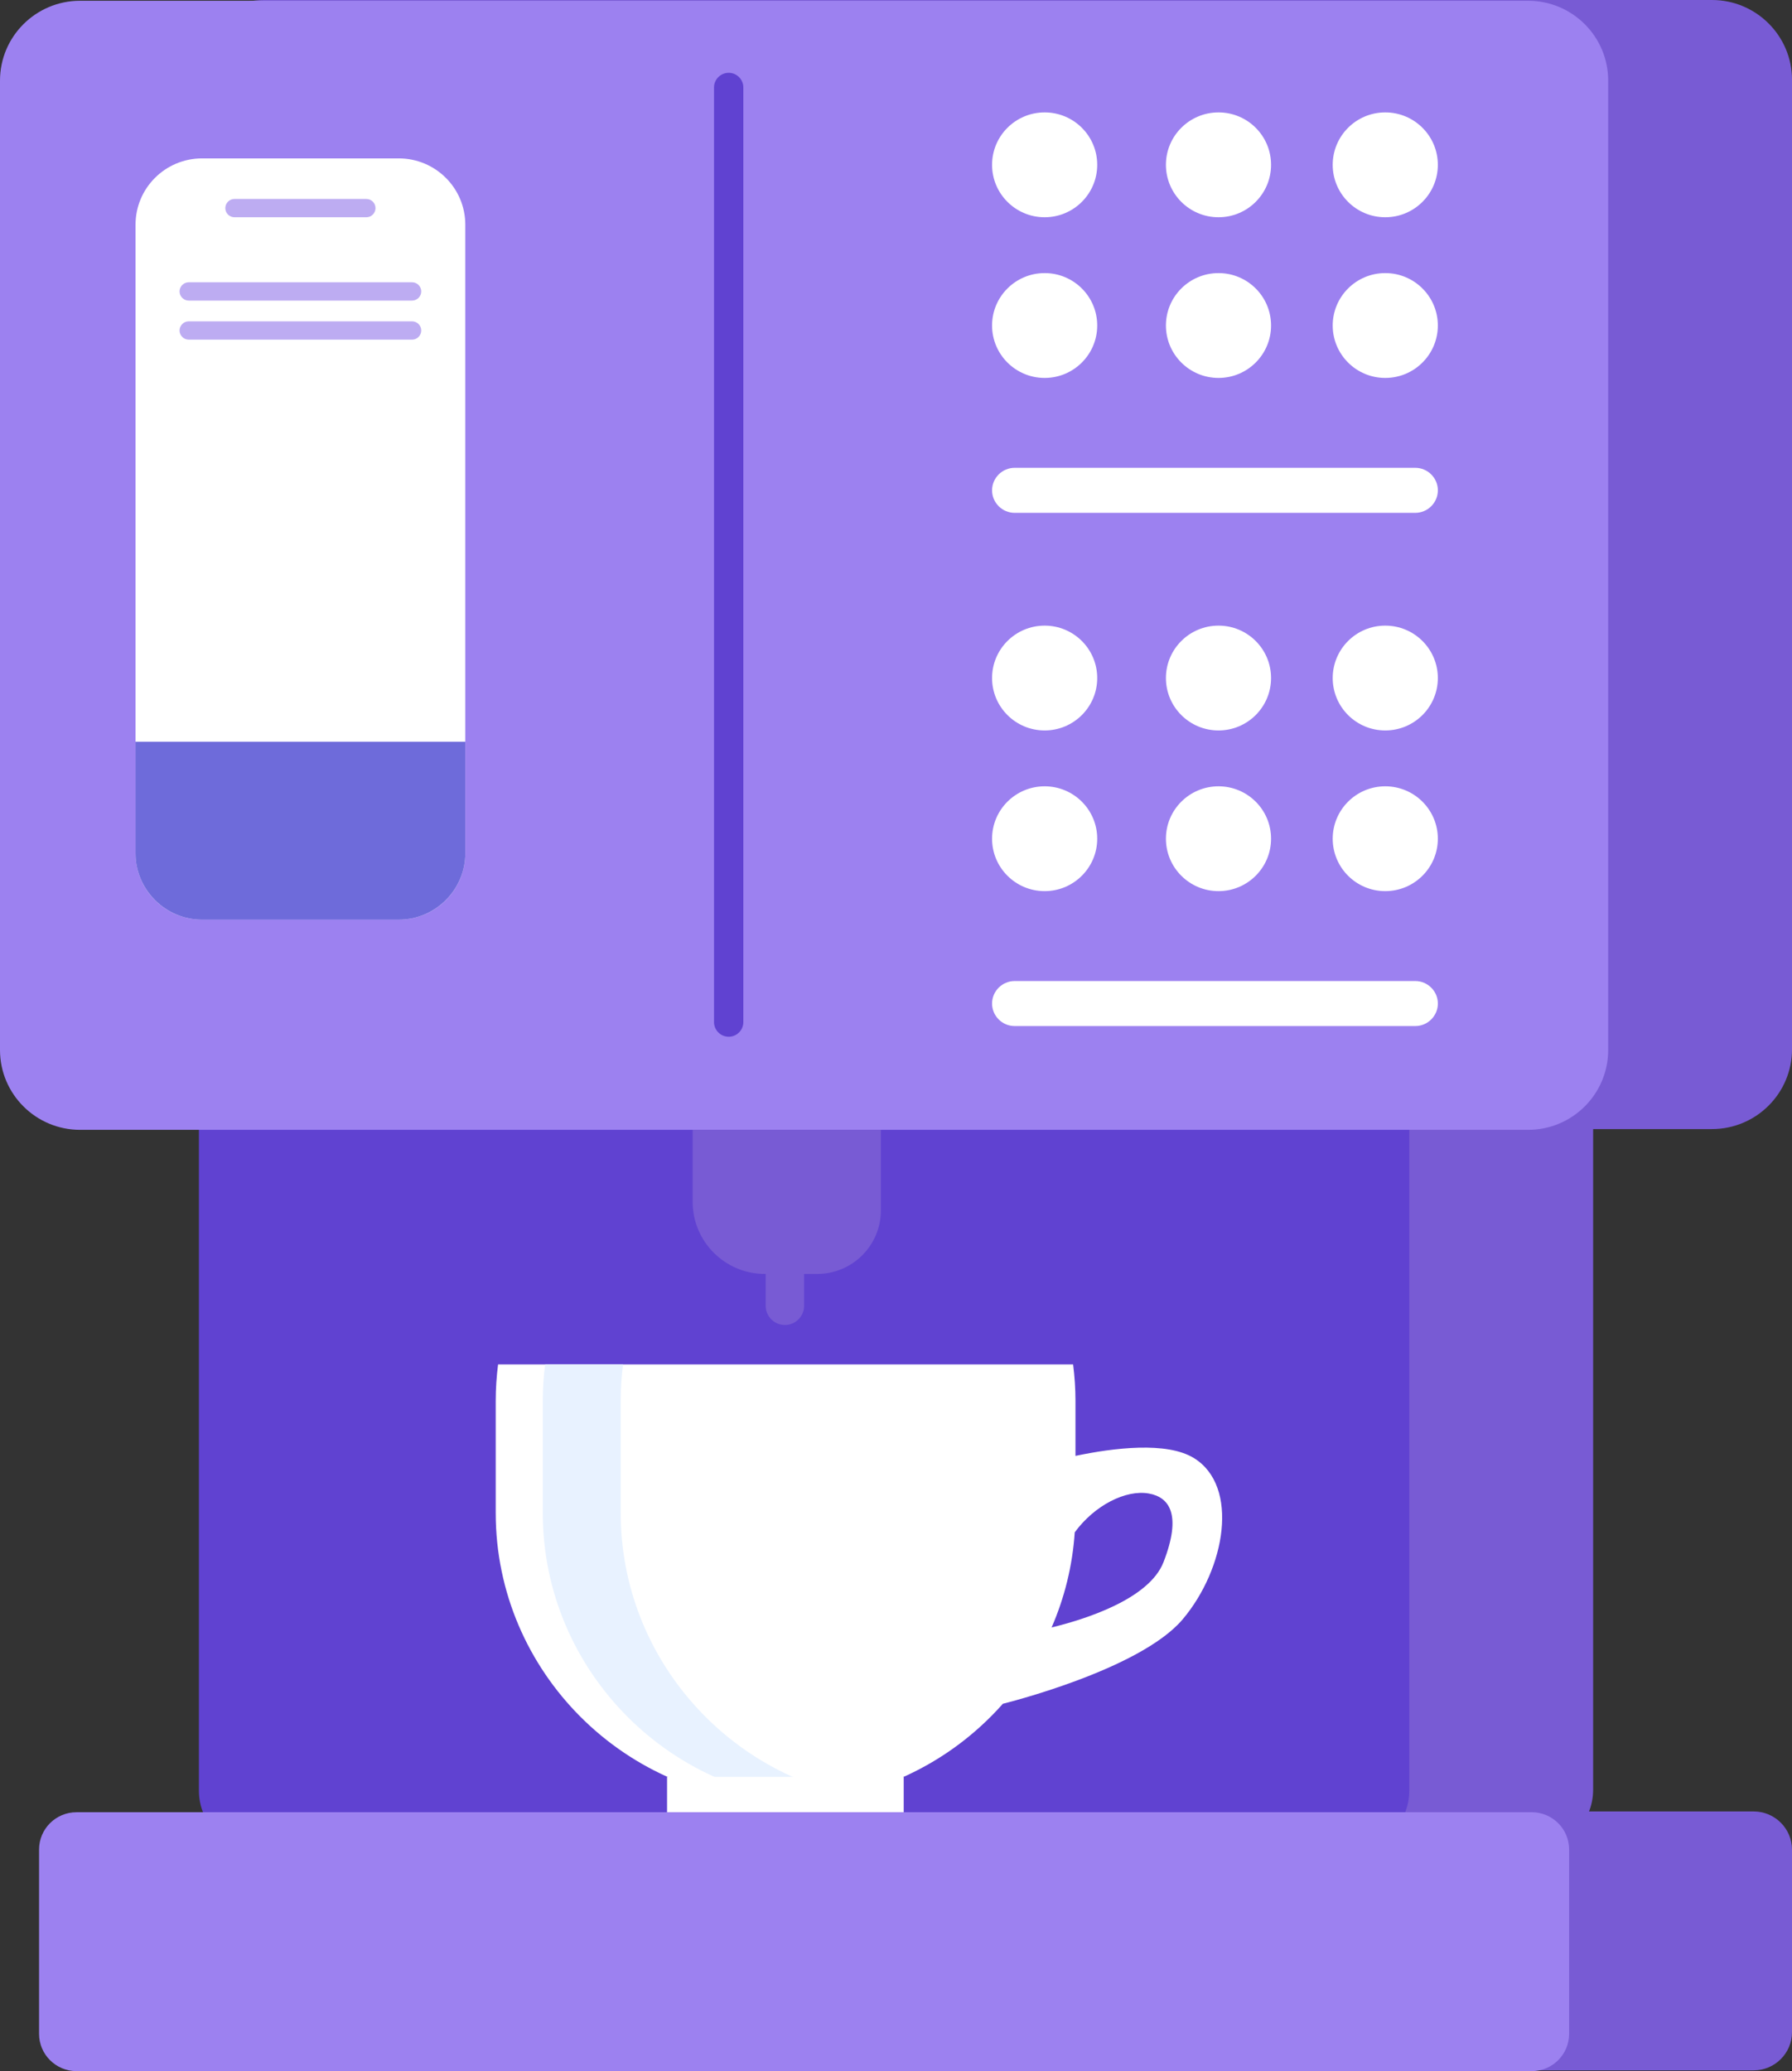 <svg width="212" height="245" viewBox="0 0 212 245" fill="none" xmlns="http://www.w3.org/2000/svg">
<rect x="0" y="0" width="212" height="245" fill="#333333" stroke="none"/>
<g clip-path="url(#clip0_3580_6684)">
<path d="M52.405 118.289H181.344C185.278 118.289 188.473 121.474 188.473 125.397V211.71C188.473 215.633 185.28 218.816 181.345 218.816H52.405C48.471 218.816 45.276 215.631 45.276 211.708V125.397C45.276 121.474 48.471 118.289 52.405 118.289V118.289Z" fill="#785BD4"/>
<path d="M31.22 0H202.53C207.757 0 212.002 4.232 212.002 9.444V124.119C212.002 129.331 207.757 133.563 202.53 133.563H31.22C25.992 133.563 21.748 129.331 21.748 124.119V9.444C21.746 4.232 25.99 0 31.22 0Z" fill="#785BD4"/>
<path d="M26.283 214.285H207.465C209.968 214.285 212 216.312 212 218.807V240.388C212 242.885 209.968 244.911 207.463 244.911H26.283C23.779 244.911 21.746 242.885 21.746 240.388V218.809C21.746 216.312 23.779 214.285 26.283 214.285Z" fill="#785BD4"/>
<path d="M30.66 118.379H159.596C163.531 118.379 166.726 121.564 166.726 125.487V211.8C166.726 215.721 163.533 218.906 159.598 218.906H30.66C26.725 218.906 23.53 215.721 23.53 211.798V125.487C23.53 121.564 26.725 118.379 30.66 118.379V118.379Z" fill="#6042D1"/>
<path d="M9.472 0.09H180.782C186.009 0.09 190.254 4.322 190.254 9.534V124.209C190.254 129.421 186.009 133.653 180.782 133.653H9.472C4.245 133.653 0 129.421 0 124.209V9.534C0 4.322 4.245 0.09 9.472 0.09Z" fill="#9C81F0"/>
<path d="M9.046 214.375H181.208C183.649 214.375 185.633 216.35 185.633 218.786V240.59C185.633 243.026 183.649 245.001 181.208 245.001H9.046C6.603 245.001 4.622 243.024 4.622 240.59V218.788C4.622 216.352 6.605 214.377 9.046 214.377V214.375Z" fill="#9C81F0"/>
<path d="M141.242 172.481C138.024 170.5 131.765 171.273 127.232 172.223V165.676C127.232 164.228 127.129 162.804 126.952 161.402H58.924C58.748 162.804 58.645 164.228 58.645 165.676V178.987C58.645 197.792 74.078 213.178 92.939 213.178C103.152 213.178 112.353 208.661 118.651 201.537L118.647 201.544C118.647 201.544 134.833 197.572 139.914 191.556C144.994 185.54 146.642 175.807 141.244 172.481H141.242ZM137.649 184.789C135.932 189.214 128.214 191.595 124.408 192.519C125.93 189.028 126.879 185.236 127.145 181.266C129.495 178.058 133.204 176.184 135.925 176.676C138.354 177.113 139.824 179.185 137.649 184.789Z" fill="white"/>
<path d="M64.214 165.674V178.99C64.214 197.788 79.644 213.184 98.499 213.184C100.059 213.184 101.604 213.073 103.108 212.85C86.411 210.601 73.433 196.232 73.433 178.988V165.672C73.433 164.229 73.529 162.798 73.711 161.395H64.493C64.311 162.798 64.214 164.229 64.214 165.672V165.674Z" fill="#E8F2FF"/>
<path d="M106.91 210.195H78.915V214.373H106.91V210.195Z" fill="white"/>
<path d="M47.178 18.738H23.902C19.557 18.738 16.034 22.25 16.034 26.582V100.943C16.034 105.276 19.557 108.787 23.902 108.787H47.178C51.523 108.787 55.046 105.276 55.046 100.943V26.582C55.046 22.25 51.523 18.738 47.178 18.738Z" fill="white"/>
<path d="M117.365 19.497C117.365 16.073 120.15 13.297 123.586 13.297C127.022 13.297 129.805 16.073 129.805 19.497C129.805 22.922 127.02 25.7 123.586 25.7C120.152 25.7 117.365 22.923 117.365 19.497V19.497Z" fill="white"/>
<path d="M137.933 19.497C137.933 16.073 140.718 13.297 144.154 13.297C147.59 13.297 150.371 16.073 150.371 19.497C150.371 22.922 147.586 25.7 144.154 25.7C140.721 25.7 137.933 22.923 137.933 19.497V19.497Z" fill="white"/>
<path d="M157.664 19.497C157.664 16.073 160.447 13.297 163.881 13.297C167.316 13.297 170.102 16.073 170.102 19.497C170.102 22.922 167.316 25.7 163.881 25.7C160.447 25.7 157.664 22.923 157.664 19.497V19.497Z" fill="white"/>
<path d="M117.365 38.505C117.365 35.081 120.15 32.305 123.586 32.305C127.022 32.305 129.805 35.081 129.805 38.505C129.805 41.929 127.02 44.707 123.586 44.707C120.152 44.707 117.365 41.931 117.365 38.505Z" fill="white"/>
<path d="M137.933 38.505C137.933 35.081 140.718 32.305 144.154 32.305C147.59 32.305 150.371 35.081 150.371 38.505C150.371 41.929 147.586 44.707 144.154 44.707C140.721 44.707 137.933 41.931 137.933 38.505Z" fill="white"/>
<path d="M157.664 38.505C157.664 35.081 160.447 32.305 163.881 32.305C167.316 32.305 170.102 35.081 170.102 38.505C170.102 41.929 167.316 44.707 163.881 44.707C160.447 44.707 157.664 41.931 157.664 38.505Z" fill="white"/>
<path d="M167.43 60.667H120.037C118.568 60.667 117.365 59.468 117.365 58.004C117.365 56.539 118.568 55.34 120.037 55.34H167.43C168.901 55.34 170.104 56.539 170.104 58.004C170.104 59.468 168.901 60.667 167.43 60.667V60.667Z" fill="white"/>
<path d="M117.365 80.208C117.365 76.784 120.15 74.008 123.586 74.008C127.022 74.008 129.805 76.784 129.805 80.208C129.805 83.632 127.02 86.409 123.586 86.409C120.152 86.409 117.365 83.632 117.365 80.208Z" fill="white"/>
<path d="M137.933 80.208C137.933 76.784 140.718 74.008 144.154 74.008C147.59 74.008 150.371 76.784 150.371 80.208C150.371 83.632 147.586 86.409 144.154 86.409C140.721 86.409 137.933 83.632 137.933 80.208Z" fill="white"/>
<path d="M157.664 80.208C157.664 76.784 160.447 74.008 163.881 74.008C167.316 74.008 170.102 76.784 170.102 80.208C170.102 83.632 167.316 86.409 163.881 86.409C160.447 86.409 157.664 83.632 157.664 80.208Z" fill="white"/>
<path d="M117.365 99.214C117.365 95.792 120.15 93.016 123.586 93.016C127.022 93.016 129.805 95.792 129.805 99.214C129.805 102.637 127.02 105.416 123.586 105.416C120.152 105.416 117.365 102.64 117.365 99.214Z" fill="white"/>
<path d="M137.933 99.214C137.933 95.792 140.718 93.016 144.154 93.016C147.59 93.016 150.371 95.792 150.371 99.214C150.371 102.637 147.586 105.416 144.154 105.416C140.721 105.416 137.933 102.64 137.933 99.214Z" fill="white"/>
<path d="M157.664 99.214C157.664 95.792 160.447 93.016 163.881 93.016C167.316 93.016 170.102 95.792 170.102 99.214C170.102 102.637 167.316 105.416 163.881 105.416C160.447 105.416 157.664 102.64 157.664 99.214Z" fill="white"/>
<path d="M167.43 121.377H120.037C118.568 121.377 117.365 120.179 117.365 118.713C117.365 117.248 118.568 116.051 120.037 116.051H167.43C168.901 116.051 170.104 117.248 170.104 118.713C170.104 120.179 168.901 121.377 167.43 121.377V121.377Z" fill="white"/>
<path opacity="0.74" d="M55.046 87.738V100.943C55.046 105.258 51.509 108.787 47.178 108.787H23.9C19.573 108.787 16.033 105.26 16.033 100.943V87.738H55.044H55.046Z" fill="#3C38CD"/>
<path d="M43.337 25.702H27.741C27.143 25.702 26.655 25.214 26.655 24.619C26.655 24.022 27.143 23.535 27.741 23.535H43.337C43.934 23.535 44.424 24.022 44.424 24.619C44.424 25.214 43.934 25.702 43.337 25.702Z" fill="#BDACF2"/>
<path d="M48.747 35.557H22.329C21.734 35.557 21.242 35.071 21.242 34.474C21.242 33.879 21.734 33.391 22.329 33.391H48.747C49.346 33.391 49.834 33.879 49.834 34.474C49.834 35.071 49.346 35.557 48.747 35.557Z" fill="#BDACF2"/>
<path d="M48.747 40.179H22.329C21.734 40.179 21.242 39.691 21.242 39.095C21.242 38.498 21.734 38.012 22.329 38.012H48.747C49.346 38.012 49.834 38.498 49.834 39.095C49.834 39.691 49.346 40.179 48.747 40.179Z" fill="#BDACF2"/>
<path d="M86.206 122.641C85.253 122.641 84.471 121.861 84.471 120.911V10.343C84.471 9.391 85.253 8.613 86.206 8.613C87.158 8.613 87.94 9.391 87.94 10.343V120.913C87.94 121.863 87.158 122.642 86.206 122.642V122.641Z" fill="#6042D1"/>
<path d="M81.943 133.65H104.212V143.182C104.212 147.333 100.833 150.701 96.671 150.701H90.496C85.776 150.701 81.943 146.88 81.943 142.174V133.648V133.65Z" fill="#785BD4"/>
<path d="M92.856 156.74C91.606 156.74 90.584 155.72 90.584 154.475V149.769C90.584 148.522 91.606 147.504 92.856 147.504C94.105 147.504 95.126 148.522 95.126 149.769V154.475C95.126 155.72 94.105 156.74 92.856 156.74Z" fill="#785BD4"/>
</g>
<defs>
<clipPath id="clip0_3580_6684">
<rect width="212" height="245" fill="white"/>
</clipPath>
</defs>
</svg>
